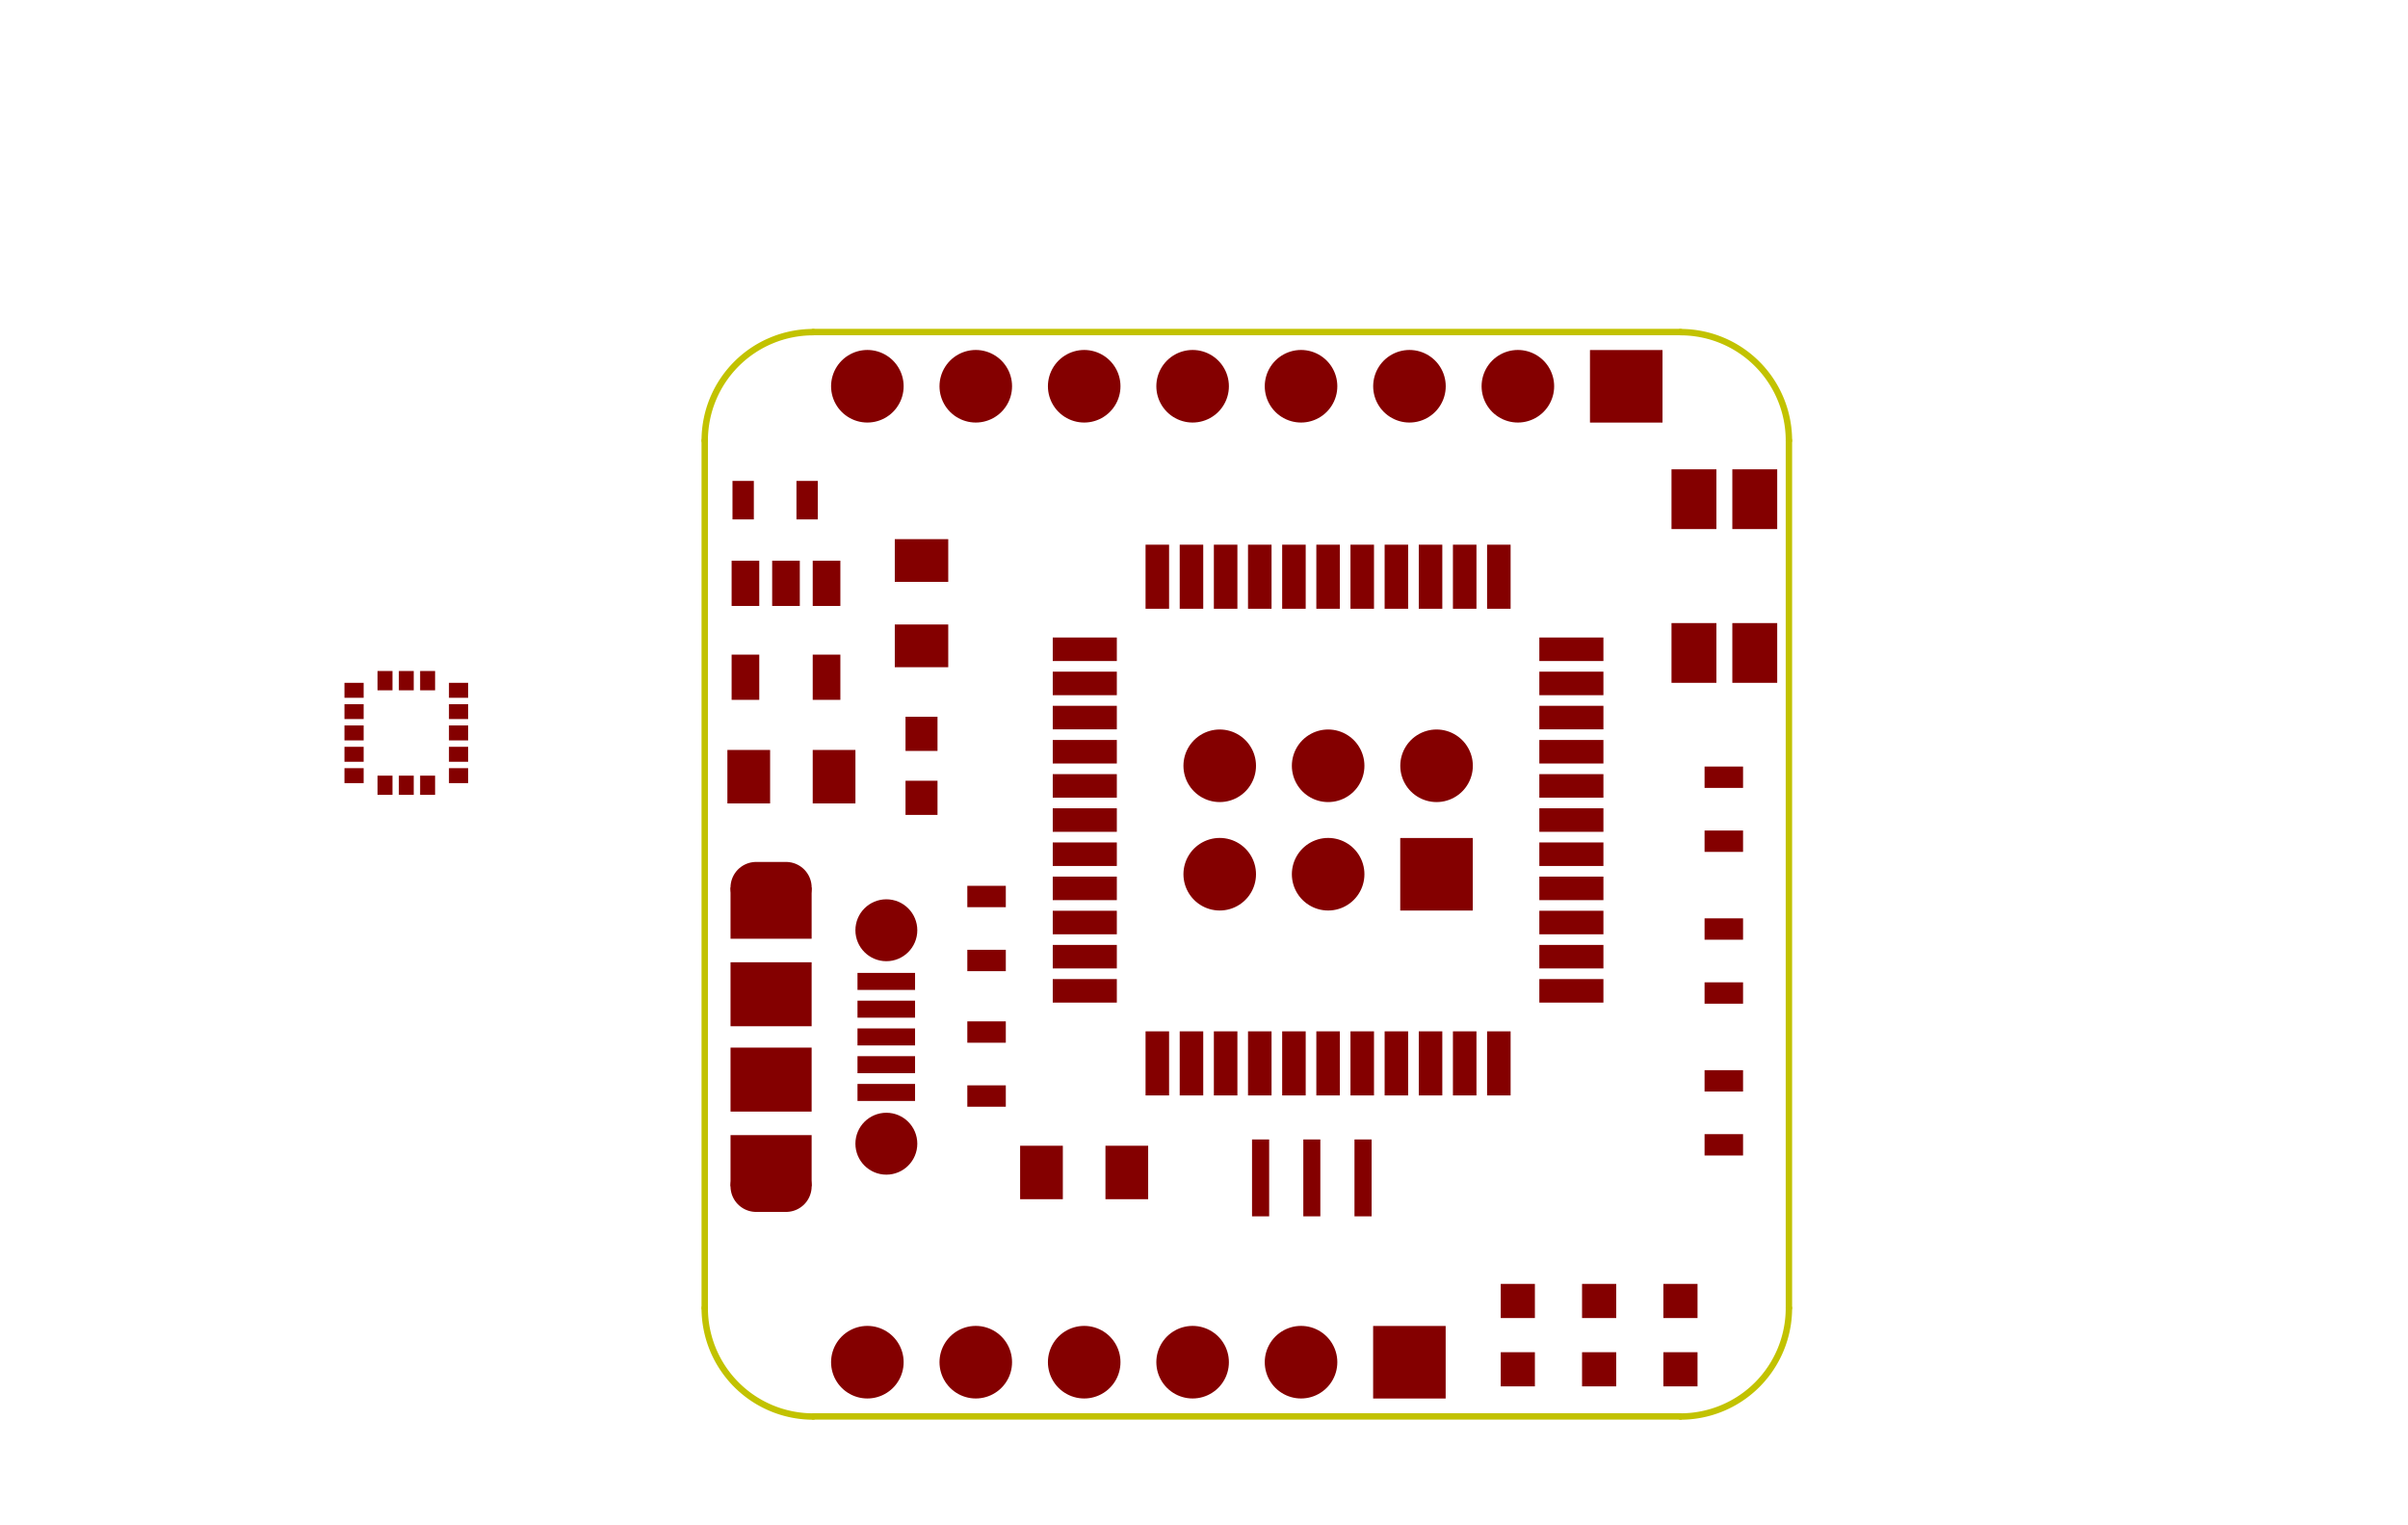 <?xml version="1.0" standalone="no"?>
 <!DOCTYPE svg PUBLIC "-//W3C//DTD SVG 1.1//EN" 
 "http://www.w3.org/Graphics/SVG/1.1/DTD/svg11.dtd"> 
<svg xmlns="http://www.w3.org/2000/svg" version="1.1" 
    width="5.641cm" height="3.571cm" viewBox="0 0 22210 14060 ">
<title>SVG Picture created as project-brd.svg date 2018/08/17 12:23:54 </title>
  <desc>Picture generated by PCBNEW </desc>
<g style="fill:#000000; fill-opacity:1;stroke:#000000; stroke-opacity:1;
stroke-linecap:round; stroke-linejoin:round; "
 transform="translate(0 0) scale(1 1)">
</g>
<g style="fill:#000000; fill-opacity:0.0; 
stroke:#000000; stroke-width:-0; stroke-opacity:1; 
stroke-linecap:round; stroke-linejoin:round;">
</g>
<g style="fill:#840000; fill-opacity:0.0; 
stroke:#840000; stroke-width:-0; stroke-opacity:1; 
stroke-linecap:round; stroke-linejoin:round;">
</g>
<g style="fill:#840000; fill-opacity:0.0; 
stroke:#840000; stroke-width:0; stroke-opacity:1; 
stroke-linecap:round; stroke-linejoin:round;">
</g>
<g style="fill:#840000; fill-opacity:1.0; 
stroke:#840000; stroke-width:0; stroke-opacity:1; 
stroke-linecap:round; stroke-linejoin:round;">
<polyline style="fill-rule:evenodd;"
points="14157,12785
13842,12785
13842,12470
14157,12470
14157,12785
" /> 
<polyline style="fill-rule:evenodd;"
points="14157,12155
13842,12155
13842,11840
14157,11840
14157,12155
" /> 
<polyline style="fill-rule:evenodd;"
points="12651,10508
12651,11217
12493,11217
12493,10508
12651,10508
" /> 
<polyline style="fill-rule:evenodd;"
points="12178,10508
12178,11217
12021,11217
12021,10508
12178,10508
" /> 
<polyline style="fill-rule:evenodd;"
points="11706,10508
11706,11217
11548,11217
11548,10508
11706,10508
" /> 
<polyline style="fill-rule:evenodd;"
points="16392,4879
15978,4879
15978,4328
16392,4328
16392,4879
" /> 
<polyline style="fill-rule:evenodd;"
points="16392,6297
15978,6297
15978,5746
16392,5746
16392,6297
" /> 
<polyline style="fill-rule:evenodd;"
points="15831,4879
15417,4879
15417,4328
15831,4328
15831,4879
" /> 
<polyline style="fill-rule:evenodd;"
points="15831,6297
15417,6297
15417,5746
15831,5746
15831,6297
" /> 
<polyline style="fill-rule:evenodd;"
points="8253,4972
8746,4972
8746,5366
8253,5366
8253,4972
" /> 
<polyline style="fill-rule:evenodd;"
points="8253,5759
8746,5759
8746,6153
8253,6153
8253,5759
" /> 
<polyline style="fill-rule:evenodd;"
points="8647,6925
8352,6925
8352,6610
8647,6610
8647,6925
" /> 
<polyline style="fill-rule:evenodd;"
points="8647,7515
8352,7515
8352,7200
8647,7200
8647,7515
" /> 
<polyline style="fill-rule:evenodd;"
points="10590,10566
10590,11059
10196,11059
10196,10566
10590,10566
" /> 
<polyline style="fill-rule:evenodd;"
points="9803,10566
9803,11059
9409,11059
9409,10566
9803,10566
" /> 
<polyline style="fill-rule:evenodd;"
points="7890,6916
7890,7409
7496,7409
7496,6916
7890,6916
" /> 
<polyline style="fill-rule:evenodd;"
points="7103,6916
7103,7409
6709,7409
6709,6916
7103,6916
" /> 
<polyline style="fill-rule:evenodd;"
points="13584,8397
12915,8397
12915,7728
13584,7728
13584,8397
" /> 
</g>
<g style="fill:#840000; fill-opacity:1.0; 
stroke:#840000; stroke-width:669.291; stroke-opacity:1; 
stroke-linecap:round; stroke-linejoin:round;">
</g>
<g style="fill:#840000; fill-opacity:0.0; 
stroke:#840000; stroke-width:669.291; stroke-opacity:1; 
stroke-linecap:round; stroke-linejoin:round;">
<path d="M13250 7062
L13250 7062
" />
<path d="M12250 8062
L12250 8062
" />
<path d="M12250 7062
L12250 7062
" />
<path d="M11250 8062
L11250 8062
" />
<path d="M11250 7062
L11250 7062
" />
</g>
<g style="fill:#840000; fill-opacity:0.0; 
stroke:#840000; stroke-width:0; stroke-opacity:1; 
stroke-linecap:round; stroke-linejoin:round;">
</g>
<g style="fill:#840000; fill-opacity:1.0; 
stroke:#840000; stroke-width:0; stroke-opacity:1; 
stroke-linecap:round; stroke-linejoin:round;">
<polyline style="fill-rule:evenodd;"
points="14907,12785
14592,12785
14592,12470
14907,12470
14907,12785
" /> 
<polyline style="fill-rule:evenodd;"
points="14907,12155
14592,12155
14592,11840
14907,11840
14907,12155
" /> 
<polyline style="fill-rule:evenodd;"
points="15657,12785
15342,12785
15342,12470
15657,12470
15657,12785
" /> 
<polyline style="fill-rule:evenodd;"
points="15657,12155
15342,12155
15342,11840
15657,11840
15657,12155
" /> 
<polyline style="fill-rule:evenodd;"
points="12665,12228
13334,12228
13334,12897
12665,12897
12665,12228
" /> 
</g>
<g style="fill:#840000; fill-opacity:1.0; 
stroke:#840000; stroke-width:669.291; stroke-opacity:1; 
stroke-linecap:round; stroke-linejoin:round;">
</g>
<g style="fill:#840000; fill-opacity:0.0; 
stroke:#840000; stroke-width:669.291; stroke-opacity:1; 
stroke-linecap:round; stroke-linejoin:round;">
<path d="M12000 12562
L12000 12562
" />
<path d="M11000 12562
L11000 12562
" />
<path d="M10000 12562
L10000 12562
" />
<path d="M9000 12562
L9000 12562
" />
<path d="M8000 12562
L8000 12562
" />
</g>
<g style="fill:#840000; fill-opacity:0.0; 
stroke:#840000; stroke-width:0; stroke-opacity:1; 
stroke-linecap:round; stroke-linejoin:round;">
</g>
<g style="fill:#840000; fill-opacity:1.0; 
stroke:#840000; stroke-width:0; stroke-opacity:1; 
stroke-linecap:round; stroke-linejoin:round;">
<polyline style="fill-rule:evenodd;"
points="14665,3228
15334,3228
15334,3897
14665,3897
14665,3228
" /> 
</g>
<g style="fill:#840000; fill-opacity:1.0; 
stroke:#840000; stroke-width:669.291; stroke-opacity:1; 
stroke-linecap:round; stroke-linejoin:round;">
</g>
<g style="fill:#840000; fill-opacity:0.0; 
stroke:#840000; stroke-width:669.291; stroke-opacity:1; 
stroke-linecap:round; stroke-linejoin:round;">
<path d="M14000 3562
L14000 3562
" />
<path d="M13000 3562
L13000 3562
" />
<path d="M12000 3562
L12000 3562
" />
<path d="M11000 3562
L11000 3562
" />
<path d="M10000 3562
L10000 3562
" />
<path d="M9000 3562
L9000 3562
" />
<path d="M8000 3562
L8000 3562
" />
</g>
<g style="fill:#840000; fill-opacity:0.0; 
stroke:#840000; stroke-width:0; stroke-opacity:1; 
stroke-linecap:round; stroke-linejoin:round;">
</g>
<g style="fill:#840000; fill-opacity:1.0; 
stroke:#840000; stroke-width:0; stroke-opacity:1; 
stroke-linecap:round; stroke-linejoin:round;">
<polyline style="fill-rule:evenodd;"
points="15722,8469
16077,8469
16077,8666
15722,8666
15722,8469
" /> 
<polyline style="fill-rule:evenodd;"
points="15722,9059
16077,9059
16077,9256
15722,9256
15722,9059
" /> 
<polyline style="fill-rule:evenodd;"
points="15722,9869
16077,9869
16077,10066
15722,10066
15722,9869
" /> 
<polyline style="fill-rule:evenodd;"
points="15722,10459
16077,10459
16077,10656
15722,10656
15722,10459
" /> 
<polyline style="fill-rule:evenodd;"
points="8922,9419
9277,9419
9277,9616
8922,9616
8922,9419
" /> 
<polyline style="fill-rule:evenodd;"
points="8922,10009
9277,10009
9277,10206
8922,10206
8922,10009
" /> 
<polyline style="fill-rule:evenodd;"
points="8922,8169
9277,8169
9277,8366
8922,8366
8922,8169
" /> 
<polyline style="fill-rule:evenodd;"
points="8922,8759
9277,8759
9277,8956
8922,8956
8922,8759
" /> 
<polyline style="fill-rule:evenodd;"
points="16077,7856
15722,7856
15722,7659
16077,7659
16077,7856
" /> 
<polyline style="fill-rule:evenodd;"
points="16077,7266
15722,7266
15722,7069
16077,7069
16077,7266
" /> 
<polyline style="fill-rule:evenodd;"
points="6756,4790
6756,4435
6953,4435
6953,4790
6756,4790
" /> 
<polyline style="fill-rule:evenodd;"
points="7346,4790
7346,4435
7543,4435
7543,4790
7346,4790
" /> 
<polyline style="fill-rule:evenodd;"
points="9710,6096
9710,5879
10301,5879
10301,6096
9710,6096
" /> 
<polyline style="fill-rule:evenodd;"
points="9710,6411
9710,6194
10301,6194
10301,6411
9710,6411
" /> 
<polyline style="fill-rule:evenodd;"
points="9710,6726
9710,6509
10301,6509
10301,6726
9710,6726
" /> 
<polyline style="fill-rule:evenodd;"
points="9710,7041
9710,6824
10301,6824
10301,7041
9710,7041
" /> 
<polyline style="fill-rule:evenodd;"
points="9710,7356
9710,7139
10301,7139
10301,7356
9710,7356
" /> 
<polyline style="fill-rule:evenodd;"
points="9710,7671
9710,7454
10301,7454
10301,7671
9710,7671
" /> 
<polyline style="fill-rule:evenodd;"
points="9710,7986
9710,7769
10301,7769
10301,7986
9710,7986
" /> 
<polyline style="fill-rule:evenodd;"
points="9710,8301
9710,8084
10301,8084
10301,8301
9710,8301
" /> 
<polyline style="fill-rule:evenodd;"
points="9710,8616
9710,8399
10301,8399
10301,8616
9710,8616
" /> 
<polyline style="fill-rule:evenodd;"
points="9710,8931
9710,8714
10301,8714
10301,8931
9710,8931
" /> 
<polyline style="fill-rule:evenodd;"
points="9710,9246
9710,9029
10301,9029
10301,9246
9710,9246
" /> 
<polyline style="fill-rule:evenodd;"
points="10783,10102
10566,10102
10566,9511
10783,9511
10783,10102
" /> 
<polyline style="fill-rule:evenodd;"
points="11098,10102
10881,10102
10881,9511
11098,9511
11098,10102
" /> 
<polyline style="fill-rule:evenodd;"
points="11413,10102
11196,10102
11196,9511
11413,9511
11413,10102
" /> 
<polyline style="fill-rule:evenodd;"
points="11728,10102
11511,10102
11511,9511
11728,9511
11728,10102
" /> 
<polyline style="fill-rule:evenodd;"
points="12043,10102
11826,10102
11826,9511
12043,9511
12043,10102
" /> 
<polyline style="fill-rule:evenodd;"
points="12358,10102
12141,10102
12141,9511
12358,9511
12358,10102
" /> 
<polyline style="fill-rule:evenodd;"
points="12673,10102
12456,10102
12456,9511
12673,9511
12673,10102
" /> 
<polyline style="fill-rule:evenodd;"
points="12988,10102
12771,10102
12771,9511
12988,9511
12988,10102
" /> 
<polyline style="fill-rule:evenodd;"
points="13303,10102
13086,10102
13086,9511
13303,9511
13303,10102
" /> 
<polyline style="fill-rule:evenodd;"
points="13618,10102
13401,10102
13401,9511
13618,9511
13618,10102
" /> 
<polyline style="fill-rule:evenodd;"
points="13933,10102
13716,10102
13716,9511
13933,9511
13933,10102
" /> 
<polyline style="fill-rule:evenodd;"
points="14198,9246
14198,9029
14789,9029
14789,9246
14198,9246
" /> 
<polyline style="fill-rule:evenodd;"
points="14198,8931
14198,8714
14789,8714
14789,8931
14198,8931
" /> 
<polyline style="fill-rule:evenodd;"
points="14198,8616
14198,8399
14789,8399
14789,8616
14198,8616
" /> 
<polyline style="fill-rule:evenodd;"
points="14198,8301
14198,8084
14789,8084
14789,8301
14198,8301
" /> 
<polyline style="fill-rule:evenodd;"
points="14198,7986
14198,7769
14789,7769
14789,7986
14198,7986
" /> 
<polyline style="fill-rule:evenodd;"
points="14198,7671
14198,7454
14789,7454
14789,7671
14198,7671
" /> 
<polyline style="fill-rule:evenodd;"
points="14198,7356
14198,7139
14789,7139
14789,7356
14198,7356
" /> 
<polyline style="fill-rule:evenodd;"
points="14198,7041
14198,6824
14789,6824
14789,7041
14198,7041
" /> 
<polyline style="fill-rule:evenodd;"
points="14198,6726
14198,6509
14789,6509
14789,6726
14198,6726
" /> 
<polyline style="fill-rule:evenodd;"
points="14198,6411
14198,6194
14789,6194
14789,6411
14198,6411
" /> 
<polyline style="fill-rule:evenodd;"
points="14198,6096
14198,5879
14789,5879
14789,6096
14198,6096
" /> 
<polyline style="fill-rule:evenodd;"
points="13933,5614
13716,5614
13716,5023
13933,5023
13933,5614
" /> 
<polyline style="fill-rule:evenodd;"
points="13618,5614
13401,5614
13401,5023
13618,5023
13618,5614
" /> 
<polyline style="fill-rule:evenodd;"
points="13303,5614
13086,5614
13086,5023
13303,5023
13303,5614
" /> 
<polyline style="fill-rule:evenodd;"
points="12988,5614
12771,5614
12771,5023
12988,5023
12988,5614
" /> 
<polyline style="fill-rule:evenodd;"
points="12673,5614
12456,5614
12456,5023
12673,5023
12673,5614
" /> 
<polyline style="fill-rule:evenodd;"
points="12358,5614
12141,5614
12141,5023
12358,5023
12358,5614
" /> 
<polyline style="fill-rule:evenodd;"
points="12043,5614
11826,5614
11826,5023
12043,5023
12043,5614
" /> 
<polyline style="fill-rule:evenodd;"
points="11728,5614
11511,5614
11511,5023
11728,5023
11728,5614
" /> 
<polyline style="fill-rule:evenodd;"
points="11413,5614
11196,5614
11196,5023
11413,5023
11413,5614
" /> 
<polyline style="fill-rule:evenodd;"
points="11098,5614
10881,5614
10881,5023
11098,5023
11098,5614
" /> 
<polyline style="fill-rule:evenodd;"
points="10783,5614
10566,5614
10566,5023
10783,5023
10783,5614
" /> 
<polyline style="fill-rule:evenodd;"
points="7496,5171
7751,5171
7751,5588
7496,5588
7496,5171
" /> 
<polyline style="fill-rule:evenodd;"
points="7122,5171
7377,5171
7377,5588
7122,5588
7122,5171
" /> 
<polyline style="fill-rule:evenodd;"
points="6748,5171
7003,5171
7003,5588
6748,5588
6748,5171
" /> 
<polyline style="fill-rule:evenodd;"
points="6748,6037
7003,6037
7003,6454
6748,6454
6748,6037
" /> 
<polyline style="fill-rule:evenodd;"
points="7496,6037
7751,6037
7751,6454
7496,6454
7496,6037
" /> 
<polyline style="fill-rule:evenodd;"
points="6738,9661
7486,9661
7486,10251
6738,10251
6738,9661
" /> 
<circle cx="8175.2" cy="8578.74" r="285.433" /> 
</g>
<g style="fill:#840000; fill-opacity:1.0; 
stroke:#840000; stroke-width:39.37; stroke-opacity:1; 
stroke-linecap:round; stroke-linejoin:round;">
</g>
<g style="fill:#840000; fill-opacity:1.0; 
stroke:#840000; stroke-width:0; stroke-opacity:1; 
stroke-linecap:round; stroke-linejoin:round;">
<polyline style="fill-rule:evenodd;"
points="7909,9228
8440,9228
8440,9385
7909,9385
7909,9228
" /> 
<polyline style="fill-rule:evenodd;"
points="7909,8972
8440,8972
8440,9129
7909,9129
7909,8972
" /> 
<polyline style="fill-rule:evenodd;"
points="7909,9996
8440,9996
8440,10153
7909,10153
7909,9996
" /> 
<polyline style="fill-rule:evenodd;"
points="7909,9740
8440,9740
8440,9897
7909,9897
7909,9740
" /> 
<polyline style="fill-rule:evenodd;"
points="7909,9484
8440,9484
8440,9641
7909,9641
7909,9484
" /> 
<circle cx="8175.2" cy="10547.2" r="285.433" /> 
</g>
<g style="fill:#840000; fill-opacity:1.0; 
stroke:#840000; stroke-width:39.37; stroke-opacity:1; 
stroke-linecap:round; stroke-linejoin:round;">
</g>
<g style="fill:#840000; fill-opacity:1.0; 
stroke:#840000; stroke-width:0; stroke-opacity:1; 
stroke-linecap:round; stroke-linejoin:round;">
<polyline style="fill-rule:evenodd;"
points="6738,8874
7486,8874
7486,9464
6738,9464
6738,8874
" /> 
</g>
<g style="fill:#840000; fill-opacity:1.0; 
stroke:#840000; stroke-width:472.441; stroke-opacity:1; 
stroke-linecap:round; stroke-linejoin:round;">
</g>
<g style="fill:#840000; fill-opacity:0.0; 
stroke:#840000; stroke-width:472.441; stroke-opacity:1; 
stroke-linecap:round; stroke-linejoin:round;">
<path d="M6974 8185
L7250 8185
" />
<path d="M7250 10940
L6974 10940
" />
</g>
<g style="fill:#840000; fill-opacity:0.0; 
stroke:#840000; stroke-width:0; stroke-opacity:1; 
stroke-linecap:round; stroke-linejoin:round;">
</g>
<g style="fill:#840000; fill-opacity:1.0; 
stroke:#840000; stroke-width:0; stroke-opacity:1; 
stroke-linecap:round; stroke-linejoin:round;">
<polyline style="fill-rule:evenodd;"
points="6738,10468
7486,10468
7486,10940
6738,10940
6738,10468
" /> 
<polyline style="fill-rule:evenodd;"
points="6738,8185
7486,8185
7486,8657
6738,8657
6738,8185
" /> 
<polyline style="fill-rule:evenodd;"
points="3177,6828
3177,6690
3354,6690
3354,6828
3177,6828
" /> 
<polyline style="fill-rule:evenodd;"
points="4141,6828
4141,6690
4318,6690
4318,6828
4141,6828
" /> 
<polyline style="fill-rule:evenodd;"
points="3177,6631
3177,6494
3354,6494
3354,6631
3177,6631
" /> 
<polyline style="fill-rule:evenodd;"
points="4141,6631
4141,6494
4318,6494
4318,6631
4141,6631
" /> 
<polyline style="fill-rule:evenodd;"
points="3177,6435
3177,6297
3354,6297
3354,6435
3177,6435
" /> 
<polyline style="fill-rule:evenodd;"
points="4141,6435
4141,6297
4318,6297
4318,6435
4141,6435
" /> 
<polyline style="fill-rule:evenodd;"
points="4141,7222
4141,7084
4318,7084
4318,7222
4141,7222
" /> 
<polyline style="fill-rule:evenodd;"
points="4141,7025
4141,6887
4318,6887
4318,7025
4141,7025
" /> 
<polyline style="fill-rule:evenodd;"
points="3816,7330
3679,7330
3679,7153
3816,7153
3816,7330
" /> 
<polyline style="fill-rule:evenodd;"
points="3177,7025
3177,6887
3354,6887
3354,7025
3177,7025
" /> 
<polyline style="fill-rule:evenodd;"
points="3177,7222
3177,7084
3354,7084
3354,7222
3177,7222
" /> 
<polyline style="fill-rule:evenodd;"
points="4013,7330
3875,7330
3875,7153
4013,7153
4013,7330
" /> 
<polyline style="fill-rule:evenodd;"
points="3620,7330
3482,7330
3482,7153
3620,7153
3620,7330
" /> 
<polyline style="fill-rule:evenodd;"
points="3816,6366
3679,6366
3679,6188
3816,6188
3816,6366
" /> 
<polyline style="fill-rule:evenodd;"
points="4013,6366
3875,6366
3875,6188
4013,6188
4013,6366
" /> 
<polyline style="fill-rule:evenodd;"
points="3620,6366
3482,6366
3482,6188
3620,6188
3620,6366
" /> 
</g>
<g style="fill:#000000; fill-opacity:1.0; 
stroke:#000000; stroke-width:0; stroke-opacity:1; 
stroke-linecap:round; stroke-linejoin:round;">
</g>
<g style="fill:#C2C200; fill-opacity:1.0; 
stroke:#C2C200; stroke-width:0; stroke-opacity:1; 
stroke-linecap:round; stroke-linejoin:round;">
</g>
<g style="fill:#C2C200; fill-opacity:1.0; 
stroke:#C2C200; stroke-width:59.055; stroke-opacity:1; 
stroke-linecap:round; stroke-linejoin:round;">
</g>
<g style="fill:#C2C200; fill-opacity:0.0; 
stroke:#C2C200; stroke-width:59.055; stroke-opacity:1; 
stroke-linecap:round; stroke-linejoin:round;">
<path d="M6500 12062
L6500 4062
" />
<path d="M15500 13062
L7500 13062
" />
<path d="M16500 4062
L16500 12062
" />
<path d="M7500 3062
L15500 3062
" />
<path d="M7500 3062.99 A1000 1000 0.0 0 0 6500 4062.99 " />
<path d="M6500 12063 A1000 1000 0.0 0 0 7500 13063 " />
<path d="M15500 13063 A1000 1000 0.0 0 0 16500 12063 " />
<path d="M16500 4062.99 A1000 1000 0.0 0 0 15500 3062.99 " />
</g> 
</svg>
